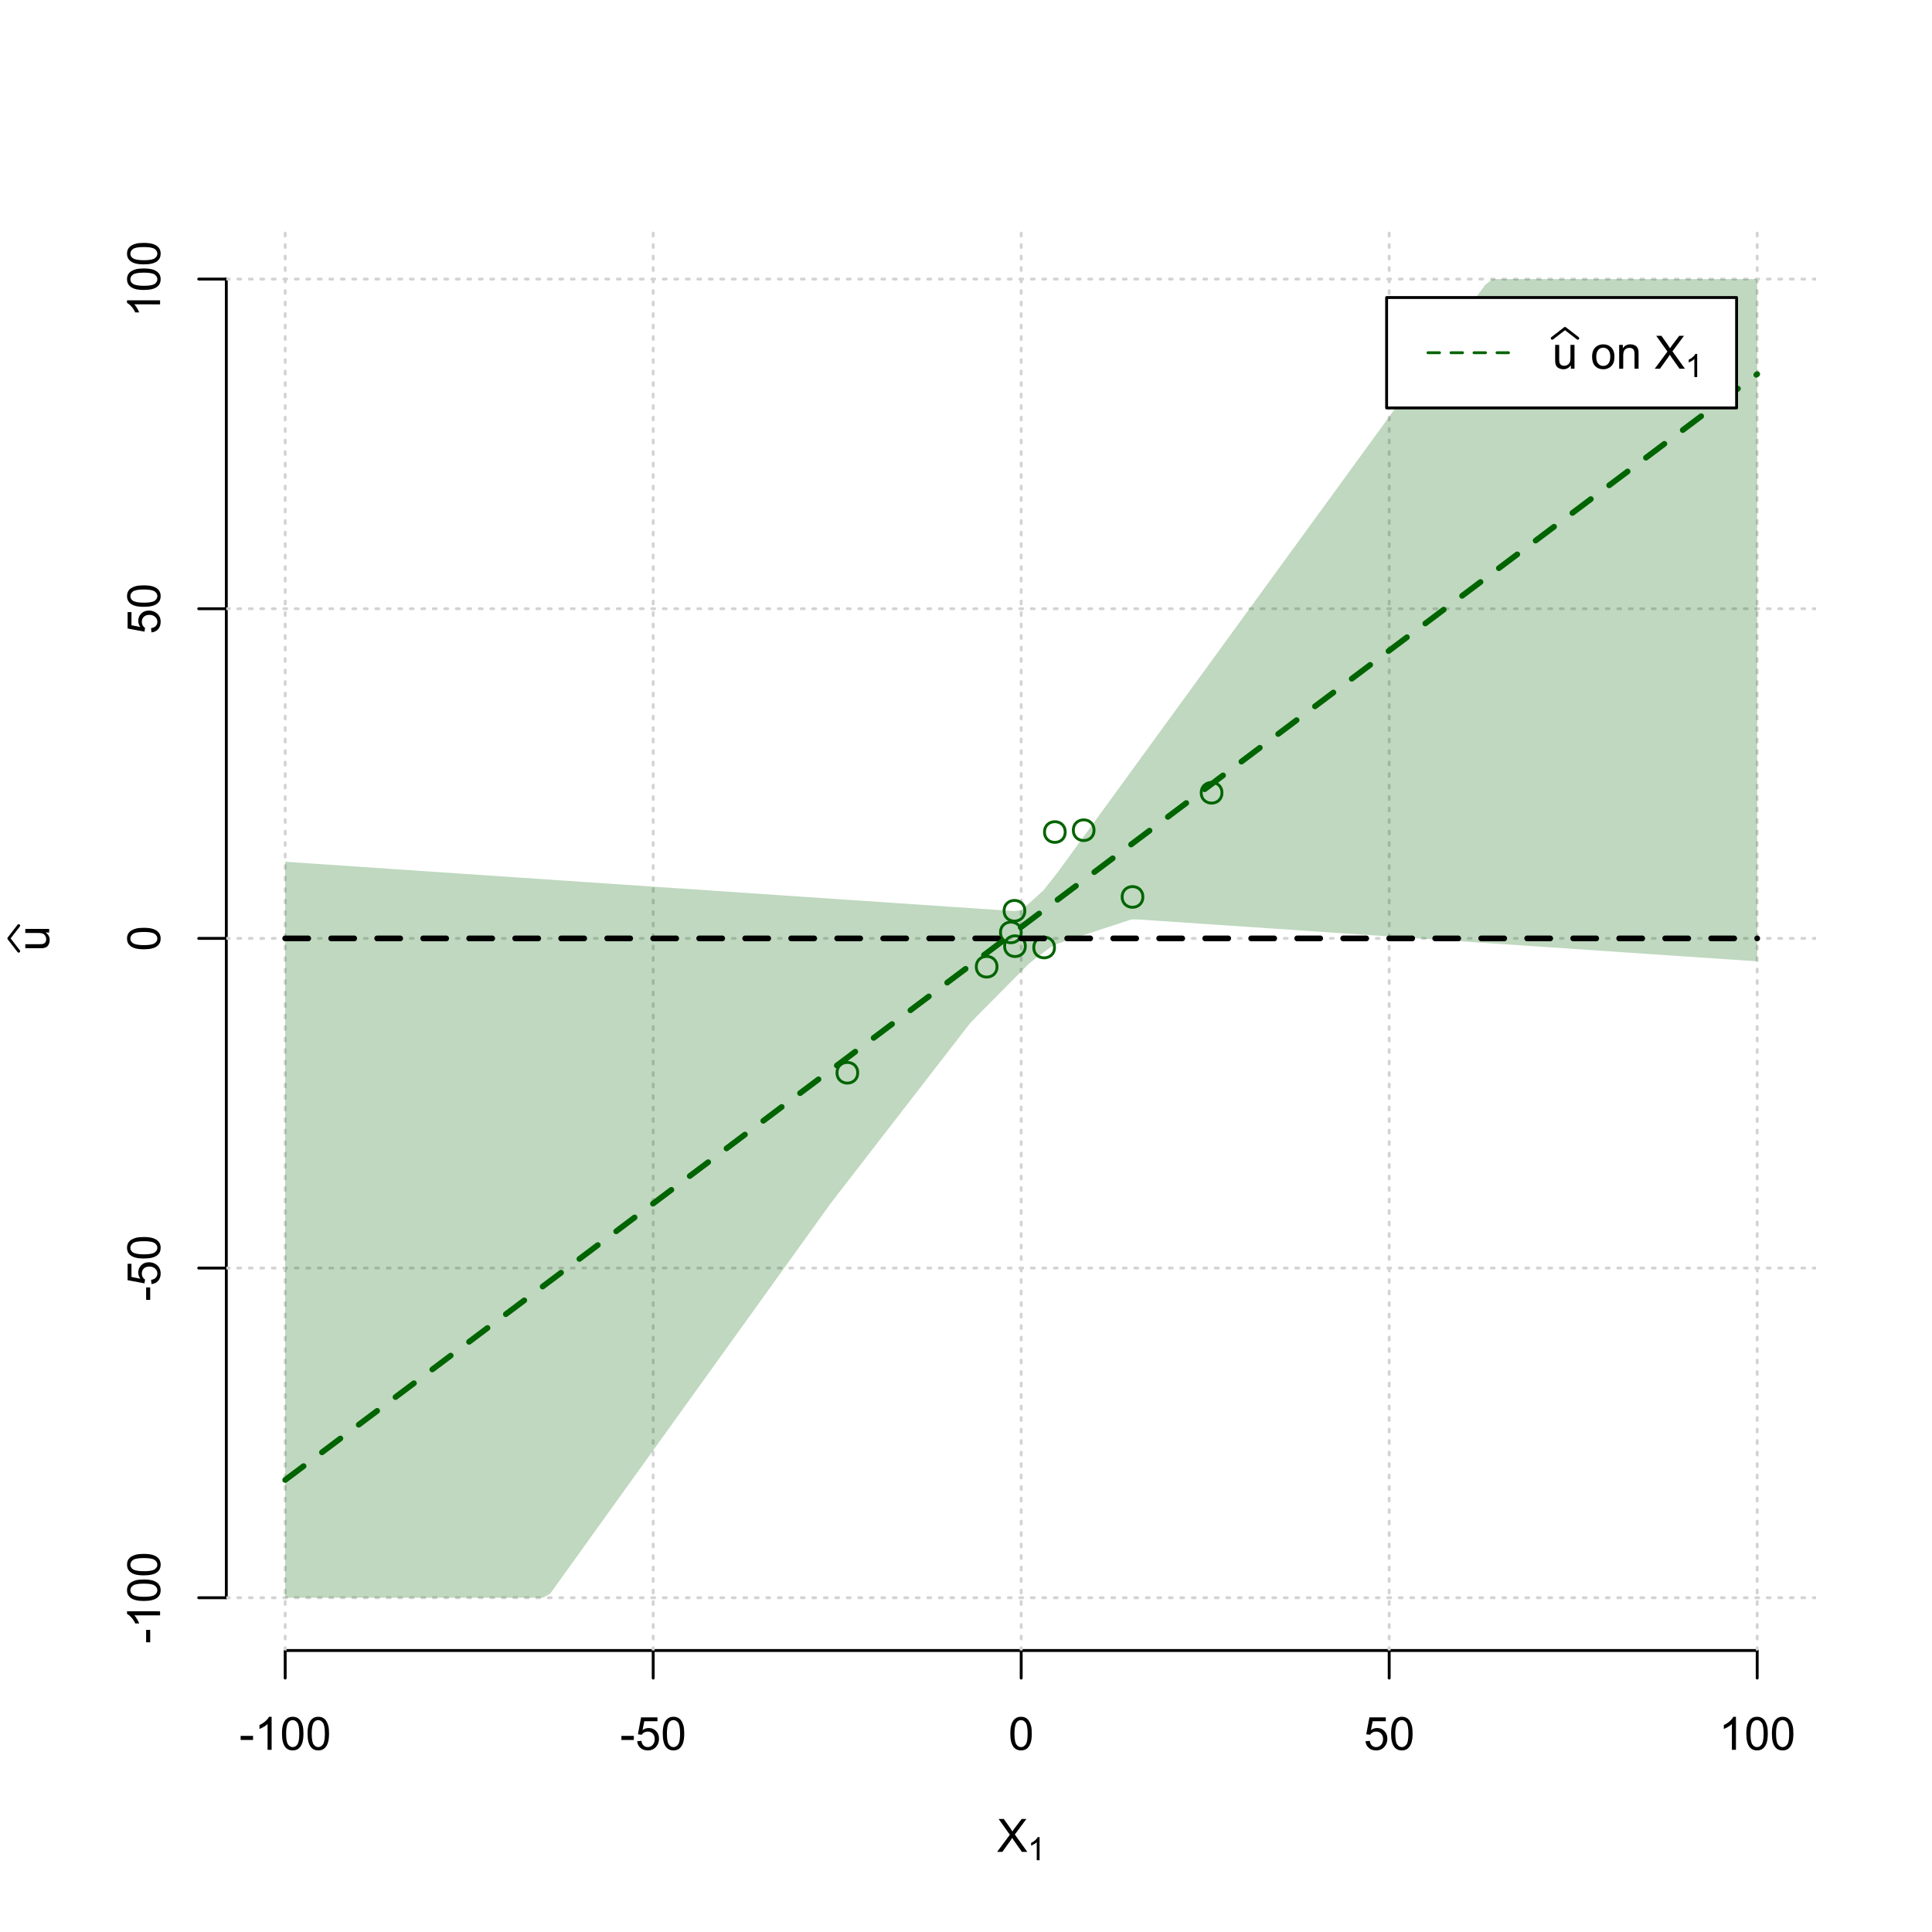 <?xml version="1.0" encoding="UTF-8"?>
<svg xmlns="http://www.w3.org/2000/svg" xmlns:xlink="http://www.w3.org/1999/xlink" width="504pt" height="504pt" viewBox="0 0 504 504" version="1.1">
<defs>
<g>
<symbol overflow="visible" id="glyph0-0">
<path style="stroke:none;" d="M 1.5 0 L 1.5 -7.5 L 7.5 -7.5 L 7.5 0 Z M 1.688 -0.188 L 7.312 -0.188 L 7.312 -7.312 L 1.688 -7.312 Z M 1.688 -0.188 "/>
</symbol>
<symbol overflow="visible" id="glyph0-1">
<path style="stroke:none;" d="M 0.055 0 L 3.375 -4.477 L 0.445 -8.59 L 1.797 -8.59 L 3.359 -6.387 C 3.68 -5.93 3.91 -5.578 4.047 -5.332 C 4.238 -5.645 4.465 -5.969 4.727 -6.312 L 6.457 -8.59 L 7.695 -8.59 L 4.676 -4.539 L 7.93 0 L 6.523 0 L 4.359 -3.062 C 4.238 -3.238 4.113 -3.43 3.984 -3.641 C 3.789 -3.324 3.652 -3.109 3.574 -2.992 L 1.418 0 Z M 0.055 0 "/>
</symbol>
<symbol overflow="visible" id="glyph0-2">
<path style="stroke:none;" d="M 0.383 -2.578 L 0.383 -3.641 L 3.621 -3.641 L 3.621 -2.578 Z M 0.383 -2.578 "/>
</symbol>
<symbol overflow="visible" id="glyph0-3">
<path style="stroke:none;" d="M 4.469 0 L 3.414 0 L 3.414 -6.719 C 3.16 -6.477 2.828 -6.234 2.414 -5.996 C 2 -5.75 1.629 -5.57 1.305 -5.449 L 1.305 -6.469 C 1.895 -6.742 2.41 -7.078 2.852 -7.477 C 3.293 -7.871 3.605 -8.254 3.789 -8.625 L 4.469 -8.625 Z M 4.469 0 "/>
</symbol>
<symbol overflow="visible" id="glyph0-4">
<path style="stroke:none;" d="M 0.5 -4.234 C 0.496 -5.246 0.602 -6.062 0.812 -6.688 C 1.02 -7.305 1.328 -7.785 1.742 -8.121 C 2.148 -8.457 2.668 -8.625 3.297 -8.625 C 3.758 -8.625 4.164 -8.531 4.512 -8.348 C 4.855 -8.16 5.141 -7.891 5.371 -7.543 C 5.594 -7.191 5.773 -6.766 5.906 -6.266 C 6.035 -5.762 6.098 -5.086 6.102 -4.234 C 6.098 -3.227 5.996 -2.414 5.789 -1.797 C 5.578 -1.176 5.266 -0.695 4.859 -0.359 C 4.445 -0.02 3.926 0.145 3.297 0.148 C 2.465 0.145 1.816 -0.148 1.348 -0.742 C 0.781 -1.457 0.496 -2.621 0.5 -4.234 Z M 1.582 -4.234 C 1.582 -2.824 1.746 -1.887 2.074 -1.418 C 2.402 -0.949 2.809 -0.715 3.297 -0.719 C 3.777 -0.715 4.184 -0.949 4.52 -1.422 C 4.848 -1.887 5.016 -2.824 5.016 -4.234 C 5.016 -5.648 4.848 -6.59 4.52 -7.055 C 4.184 -7.516 3.773 -7.746 3.289 -7.75 C 2.801 -7.746 2.414 -7.543 2.125 -7.137 C 1.762 -6.613 1.582 -5.645 1.582 -4.234 Z M 1.582 -4.234 "/>
</symbol>
<symbol overflow="visible" id="glyph0-5">
<path style="stroke:none;" d="M 0.5 -2.25 L 1.605 -2.344 C 1.684 -1.805 1.871 -1.398 2.176 -1.125 C 2.473 -0.852 2.836 -0.715 3.258 -0.719 C 3.766 -0.715 4.195 -0.906 4.547 -1.293 C 4.898 -1.672 5.074 -2.18 5.074 -2.82 C 5.074 -3.414 4.902 -3.891 4.566 -4.242 C 4.227 -4.59 3.785 -4.762 3.242 -4.766 C 2.898 -4.762 2.594 -4.684 2.32 -4.531 C 2.047 -4.375 1.832 -4.176 1.676 -3.93 L 0.688 -4.062 L 1.516 -8.473 L 5.789 -8.473 L 5.789 -7.465 L 2.359 -7.465 L 1.898 -5.156 C 2.414 -5.516 2.953 -5.695 3.523 -5.695 C 4.27 -5.695 4.902 -5.434 5.422 -4.914 C 5.934 -4.395 6.191 -3.727 6.195 -2.914 C 6.191 -2.133 5.965 -1.461 5.516 -0.898 C 4.961 -0.199 4.211 0.145 3.258 0.148 C 2.477 0.145 1.836 -0.07 1.344 -0.508 C 0.844 -0.941 0.562 -1.523 0.5 -2.25 Z M 0.5 -2.25 "/>
</symbol>
<symbol overflow="visible" id="glyph0-6">
<path style="stroke:none;" d="M 4.867 0 L 4.867 -0.914 C 4.379 -0.211 3.723 0.141 2.895 0.141 C 2.527 0.141 2.184 0.07 1.867 -0.07 C 1.547 -0.211 1.309 -0.387 1.156 -0.602 C 1 -0.812 0.895 -1.074 0.832 -1.383 C 0.785 -1.59 0.762 -1.918 0.766 -2.367 L 0.766 -6.223 L 1.82 -6.223 L 1.82 -2.773 C 1.816 -2.219 1.84 -1.848 1.887 -1.656 C 1.949 -1.379 2.09 -1.16 2.309 -1.004 C 2.523 -0.84 2.789 -0.762 3.105 -0.766 C 3.418 -0.762 3.715 -0.844 3.996 -1.008 C 4.273 -1.172 4.469 -1.391 4.586 -1.672 C 4.699 -1.949 4.758 -2.355 4.758 -2.891 L 4.758 -6.223 L 5.812 -6.223 L 5.812 0 Z M 4.867 0 "/>
</symbol>
<symbol overflow="visible" id="glyph0-7">
<path style="stroke:none;" d=""/>
</symbol>
<symbol overflow="visible" id="glyph0-8">
<path style="stroke:none;" d="M 0.398 -3.109 C 0.398 -4.262 0.719 -5.117 1.359 -5.672 C 1.895 -6.133 2.547 -6.363 3.316 -6.363 C 4.172 -6.363 4.871 -6.082 5.414 -5.52 C 5.953 -4.957 6.223 -4.184 6.227 -3.199 C 6.223 -2.398 6.102 -1.766 5.867 -1.309 C 5.625 -0.848 5.277 -0.492 4.82 -0.238 C 4.359 0.016 3.859 0.141 3.316 0.141 C 2.441 0.141 1.734 -0.137 1.203 -0.695 C 0.664 -1.254 0.398 -2.059 0.398 -3.109 Z M 1.484 -3.109 C 1.48 -2.309 1.656 -1.711 2.004 -1.32 C 2.348 -0.922 2.785 -0.727 3.316 -0.727 C 3.84 -0.727 4.273 -0.926 4.621 -1.324 C 4.969 -1.723 5.145 -2.328 5.145 -3.148 C 5.145 -3.914 4.969 -4.496 4.617 -4.895 C 4.266 -5.289 3.832 -5.488 3.316 -5.492 C 2.785 -5.488 2.348 -5.293 2.004 -4.898 C 1.656 -4.5 1.48 -3.902 1.484 -3.109 Z M 1.484 -3.109 "/>
</symbol>
<symbol overflow="visible" id="glyph0-9">
<path style="stroke:none;" d="M 0.789 0 L 0.789 -6.223 L 1.742 -6.223 L 1.742 -5.336 C 2.195 -6.02 2.855 -6.363 3.719 -6.363 C 4.09 -6.363 4.434 -6.293 4.754 -6.16 C 5.066 -6.023 5.305 -5.848 5.461 -5.633 C 5.617 -5.41 5.727 -5.152 5.789 -4.852 C 5.828 -4.656 5.848 -4.312 5.848 -3.828 L 5.848 0 L 4.793 0 L 4.793 -3.785 C 4.793 -4.215 4.75 -4.535 4.668 -4.75 C 4.586 -4.961 4.441 -5.129 4.234 -5.258 C 4.023 -5.383 3.777 -5.449 3.5 -5.449 C 3.047 -5.449 2.66 -5.305 2.332 -5.02 C 2.004 -4.734 1.84 -4.195 1.844 -3.398 L 1.844 0 Z M 0.789 0 "/>
</symbol>
<symbol overflow="visible" id="glyph1-0">
<path style="stroke:none;" d="M 1.051 0 L 1.051 -5.25 L 5.25 -5.25 L 5.25 0 Z M 1.18 -0.133 L 5.117 -0.133 L 5.117 -5.117 L 1.18 -5.117 Z M 1.18 -0.133 "/>
</symbol>
<symbol overflow="visible" id="glyph1-1">
<path style="stroke:none;" d="M 3.129 0 L 2.391 0 L 2.391 -4.703 C 2.211 -4.531 1.977 -4.363 1.691 -4.195 C 1.398 -4.023 1.141 -3.895 0.914 -3.812 L 0.914 -4.527 C 1.328 -4.719 1.688 -4.953 1.996 -5.234 C 2.305 -5.508 2.523 -5.777 2.652 -6.039 L 3.129 -6.039 Z M 3.129 0 "/>
</symbol>
<symbol overflow="visible" id="glyph2-0">
<path style="stroke:none;" d="M 0 -1.5 L -7.5 -1.5 L -7.5 -7.5 L 0 -7.5 Z M -0.188 -1.688 L -0.188 -7.312 L -7.312 -7.312 L -7.312 -1.688 Z M -0.188 -1.688 "/>
</symbol>
<symbol overflow="visible" id="glyph2-1">
<path style="stroke:none;" d="M 0 -4.867 L -0.914 -4.867 C -0.211 -4.379 0.141 -3.723 0.141 -2.895 C 0.141 -2.527 0.07 -2.184 -0.07 -1.867 C -0.211 -1.547 -0.387 -1.309 -0.598 -1.156 C -0.809 -1 -1.07 -0.895 -1.383 -0.832 C -1.59 -0.789 -1.918 -0.766 -2.367 -0.77 L -6.223 -0.77 L -6.223 -1.824 L -2.773 -1.824 C -2.219 -1.82 -1.848 -1.844 -1.656 -1.887 C -1.379 -1.949 -1.16 -2.09 -1.004 -2.309 C -0.84 -2.523 -0.762 -2.789 -0.766 -3.105 C -0.762 -3.418 -0.844 -3.715 -1.008 -3.996 C -1.172 -4.273 -1.391 -4.469 -1.672 -4.586 C -1.945 -4.699 -2.352 -4.758 -2.887 -4.758 L -6.223 -4.758 L -6.223 -5.812 L 0 -5.812 Z M 0 -4.867 "/>
</symbol>
<symbol overflow="visible" id="glyph2-2">
<path style="stroke:none;" d="M -2.578 -0.383 L -3.641 -0.383 L -3.641 -3.621 L -2.578 -3.621 Z M -2.578 -0.383 "/>
</symbol>
<symbol overflow="visible" id="glyph2-3">
<path style="stroke:none;" d="M 0 -4.469 L 0 -3.414 L -6.719 -3.418 C -6.477 -3.16 -6.234 -2.828 -5.996 -2.418 C -5.75 -2.004 -5.57 -1.633 -5.449 -1.309 L -6.469 -1.309 C -6.742 -1.895 -7.078 -2.41 -7.477 -2.852 C -7.871 -3.293 -8.254 -3.605 -8.625 -3.793 L -8.625 -4.473 Z M 0 -4.469 "/>
</symbol>
<symbol overflow="visible" id="glyph2-4">
<path style="stroke:none;" d="M -4.234 -0.5 C -5.246 -0.496 -6.062 -0.602 -6.688 -0.812 C -7.305 -1.02 -7.785 -1.328 -8.121 -1.742 C -8.457 -2.152 -8.625 -2.672 -8.625 -3.301 C -8.625 -3.758 -8.531 -4.164 -8.348 -4.512 C -8.16 -4.859 -7.891 -5.145 -7.543 -5.371 C -7.191 -5.594 -6.766 -5.773 -6.266 -5.906 C -5.762 -6.035 -5.086 -6.098 -4.234 -6.102 C -3.223 -6.098 -2.41 -5.996 -1.793 -5.789 C -1.176 -5.578 -0.695 -5.266 -0.359 -4.859 C -0.02 -4.445 0.145 -3.926 0.148 -3.297 C 0.145 -2.465 -0.148 -1.816 -0.742 -1.348 C -1.457 -0.781 -2.621 -0.496 -4.234 -0.5 Z M -4.234 -1.582 C -2.824 -1.582 -1.887 -1.746 -1.418 -2.074 C -0.949 -2.402 -0.715 -2.809 -0.719 -3.297 C -0.715 -3.777 -0.949 -4.184 -1.422 -4.52 C -1.887 -4.848 -2.824 -5.016 -4.234 -5.016 C -5.648 -5.016 -6.59 -4.848 -7.055 -4.52 C -7.516 -4.188 -7.746 -3.777 -7.75 -3.289 C -7.746 -2.801 -7.543 -2.414 -7.137 -2.129 C -6.613 -1.762 -5.645 -1.582 -4.234 -1.582 Z M -4.234 -1.582 "/>
</symbol>
<symbol overflow="visible" id="glyph2-5">
<path style="stroke:none;" d="M -2.25 -0.5 L -2.344 -1.605 C -1.805 -1.684 -1.398 -1.871 -1.125 -2.176 C -0.852 -2.473 -0.715 -2.836 -0.719 -3.258 C -0.715 -3.766 -0.906 -4.195 -1.293 -4.547 C -1.672 -4.898 -2.18 -5.074 -2.816 -5.074 C -3.414 -5.074 -3.891 -4.902 -4.242 -4.566 C -4.59 -4.227 -4.762 -3.785 -4.766 -3.242 C -4.762 -2.898 -4.684 -2.594 -4.531 -2.32 C -4.375 -2.047 -4.176 -1.832 -3.93 -1.676 L -4.062 -0.688 L -8.473 -1.52 L -8.473 -5.789 L -7.465 -5.789 L -7.465 -2.363 L -5.156 -1.898 C -5.516 -2.414 -5.695 -2.953 -5.695 -3.523 C -5.695 -4.27 -5.434 -4.902 -4.914 -5.422 C -4.395 -5.934 -3.727 -6.191 -2.91 -6.195 C -2.133 -6.191 -1.461 -5.965 -0.895 -5.516 C -0.199 -4.961 0.145 -4.211 0.148 -3.258 C 0.145 -2.477 -0.07 -1.836 -0.508 -1.344 C -0.941 -0.848 -1.523 -0.566 -2.25 -0.5 Z M -2.25 -0.5 "/>
</symbol>
</g>
<clipPath id="clip1">
  <path d="M 74 59.039 L 75 59.039 L 75 430.559 L 74 430.559 Z M 74 59.039 "/>
</clipPath>
<clipPath id="clip2">
  <path d="M 170 59.039 L 171 59.039 L 171 430.559 L 170 430.559 Z M 170 59.039 "/>
</clipPath>
<clipPath id="clip3">
  <path d="M 266 59.039 L 267 59.039 L 267 430.559 L 266 430.559 Z M 266 59.039 "/>
</clipPath>
<clipPath id="clip4">
  <path d="M 362 59.039 L 363 59.039 L 363 430.559 L 362 430.559 Z M 362 59.039 "/>
</clipPath>
<clipPath id="clip5">
  <path d="M 458 59.039 L 459 59.039 L 459 430.559 L 458 430.559 Z M 458 59.039 "/>
</clipPath>
<clipPath id="clip6">
  <path d="M 59.039 416 L 473.758 416 L 473.758 418 L 59.039 418 Z M 59.039 416 "/>
</clipPath>
<clipPath id="clip7">
  <path d="M 59.039 330 L 473.758 330 L 473.758 332 L 59.039 332 Z M 59.039 330 "/>
</clipPath>
<clipPath id="clip8">
  <path d="M 59.039 244 L 473.758 244 L 473.758 246 L 59.039 246 Z M 59.039 244 "/>
</clipPath>
<clipPath id="clip9">
  <path d="M 59.039 158 L 473.758 158 L 473.758 160 L 59.039 160 Z M 59.039 158 "/>
</clipPath>
<clipPath id="clip10">
  <path d="M 59.039 72 L 473.758 72 L 473.758 74 L 59.039 74 Z M 59.039 72 "/>
</clipPath>
</defs>
<g id="surface5826">
<rect x="0" y="0" width="504" height="504" style="fill:rgb(100%,100%,100%);fill-opacity:1;stroke:none;"/>
<g style="fill:rgb(0%,0%,0%);fill-opacity:1;">
  <use xlink:href="#glyph0-1" x="260.062" y="483.102"/>
</g>
<g style="fill:rgb(0%,0%,0%);fill-opacity:1;">
  <use xlink:href="#glyph1-1" x="268.066" y="485.281"/>
</g>
<g style="fill:rgb(0%,0%,0%);fill-opacity:1;">
  <use xlink:href="#glyph2-1" x="12.82" y="248.137"/>
</g>
<path style="fill:none;stroke-width:0.75;stroke-linecap:round;stroke-linejoin:round;stroke:rgb(0%,0%,0%);stroke-opacity:1;stroke-miterlimit:10;" d="M 4.879 248.137 L 2.301 244.801 L 4.879 241.465 "/>
<path style="fill:none;stroke-width:0.75;stroke-linecap:round;stroke-linejoin:round;stroke:rgb(0%,0%,0%);stroke-opacity:1;stroke-miterlimit:10;" d="M 74.398 430.559 L 458.398 430.559 "/>
<path style="fill:none;stroke-width:0.75;stroke-linecap:round;stroke-linejoin:round;stroke:rgb(0%,0%,0%);stroke-opacity:1;stroke-miterlimit:10;" d="M 74.398 430.559 L 74.398 437.762 "/>
<path style="fill:none;stroke-width:0.75;stroke-linecap:round;stroke-linejoin:round;stroke:rgb(0%,0%,0%);stroke-opacity:1;stroke-miterlimit:10;" d="M 170.398 430.559 L 170.398 437.762 "/>
<path style="fill:none;stroke-width:0.75;stroke-linecap:round;stroke-linejoin:round;stroke:rgb(0%,0%,0%);stroke-opacity:1;stroke-miterlimit:10;" d="M 266.398 430.559 L 266.398 437.762 "/>
<path style="fill:none;stroke-width:0.75;stroke-linecap:round;stroke-linejoin:round;stroke:rgb(0%,0%,0%);stroke-opacity:1;stroke-miterlimit:10;" d="M 362.398 430.559 L 362.398 437.762 "/>
<path style="fill:none;stroke-width:0.75;stroke-linecap:round;stroke-linejoin:round;stroke:rgb(0%,0%,0%);stroke-opacity:1;stroke-miterlimit:10;" d="M 458.398 430.559 L 458.398 437.762 "/>
<g style="fill:rgb(0%,0%,0%);fill-opacity:1;">
  <use xlink:href="#glyph0-2" x="62.391" y="456.48"/>
  <use xlink:href="#glyph0-3" x="66.387" y="456.48"/>
  <use xlink:href="#glyph0-4" x="73.061" y="456.48"/>
  <use xlink:href="#glyph0-4" x="79.734" y="456.48"/>
</g>
<g style="fill:rgb(0%,0%,0%);fill-opacity:1;">
  <use xlink:href="#glyph0-2" x="161.727" y="456.48"/>
  <use xlink:href="#glyph0-5" x="165.723" y="456.48"/>
  <use xlink:href="#glyph0-4" x="172.396" y="456.48"/>
</g>
<g style="fill:rgb(0%,0%,0%);fill-opacity:1;">
  <use xlink:href="#glyph0-4" x="263.062" y="456.48"/>
</g>
<g style="fill:rgb(0%,0%,0%);fill-opacity:1;">
  <use xlink:href="#glyph0-5" x="355.727" y="456.48"/>
  <use xlink:href="#glyph0-4" x="362.4" y="456.48"/>
</g>
<g style="fill:rgb(0%,0%,0%);fill-opacity:1;">
  <use xlink:href="#glyph0-3" x="448.387" y="456.48"/>
  <use xlink:href="#glyph0-4" x="455.061" y="456.48"/>
  <use xlink:href="#glyph0-4" x="461.734" y="456.48"/>
</g>
<path style="fill:none;stroke-width:0.75;stroke-linecap:round;stroke-linejoin:round;stroke:rgb(0%,0%,0%);stroke-opacity:1;stroke-miterlimit:10;" d="M 59.039 416.801 L 59.039 72.801 "/>
<path style="fill:none;stroke-width:0.75;stroke-linecap:round;stroke-linejoin:round;stroke:rgb(0%,0%,0%);stroke-opacity:1;stroke-miterlimit:10;" d="M 59.039 416.801 L 51.84 416.801 "/>
<path style="fill:none;stroke-width:0.75;stroke-linecap:round;stroke-linejoin:round;stroke:rgb(0%,0%,0%);stroke-opacity:1;stroke-miterlimit:10;" d="M 59.039 330.801 L 51.84 330.801 "/>
<path style="fill:none;stroke-width:0.75;stroke-linecap:round;stroke-linejoin:round;stroke:rgb(0%,0%,0%);stroke-opacity:1;stroke-miterlimit:10;" d="M 59.039 244.801 L 51.84 244.801 "/>
<path style="fill:none;stroke-width:0.75;stroke-linecap:round;stroke-linejoin:round;stroke:rgb(0%,0%,0%);stroke-opacity:1;stroke-miterlimit:10;" d="M 59.039 158.801 L 51.84 158.801 "/>
<path style="fill:none;stroke-width:0.75;stroke-linecap:round;stroke-linejoin:round;stroke:rgb(0%,0%,0%);stroke-opacity:1;stroke-miterlimit:10;" d="M 59.039 72.801 L 51.84 72.801 "/>
<g style="fill:rgb(0%,0%,0%);fill-opacity:1;">
  <use xlink:href="#glyph2-2" x="41.762" y="428.809"/>
  <use xlink:href="#glyph2-3" x="41.762" y="424.812"/>
  <use xlink:href="#glyph2-4" x="41.762" y="418.139"/>
  <use xlink:href="#glyph2-4" x="41.762" y="411.465"/>
</g>
<g style="fill:rgb(0%,0%,0%);fill-opacity:1;">
  <use xlink:href="#glyph2-2" x="41.762" y="339.473"/>
  <use xlink:href="#glyph2-5" x="41.762" y="335.477"/>
  <use xlink:href="#glyph2-4" x="41.762" y="328.803"/>
</g>
<g style="fill:rgb(0%,0%,0%);fill-opacity:1;">
  <use xlink:href="#glyph2-4" x="41.762" y="248.137"/>
</g>
<g style="fill:rgb(0%,0%,0%);fill-opacity:1;">
  <use xlink:href="#glyph2-5" x="41.762" y="165.473"/>
  <use xlink:href="#glyph2-4" x="41.762" y="158.799"/>
</g>
<g style="fill:rgb(0%,0%,0%);fill-opacity:1;">
  <use xlink:href="#glyph2-3" x="41.762" y="82.812"/>
  <use xlink:href="#glyph2-4" x="41.762" y="76.139"/>
  <use xlink:href="#glyph2-4" x="41.762" y="69.465"/>
</g>
<g clip-path="url(#clip1)" clip-rule="nonzero">
<path style="fill:none;stroke-width:0.75;stroke-linecap:round;stroke-linejoin:round;stroke:rgb(82.745%,82.745%,82.745%);stroke-opacity:1;stroke-dasharray:0.75,2.25;stroke-miterlimit:10;" d="M 74.398 430.559 L 74.398 59.039 "/>
</g>
<g clip-path="url(#clip2)" clip-rule="nonzero">
<path style="fill:none;stroke-width:0.75;stroke-linecap:round;stroke-linejoin:round;stroke:rgb(82.745%,82.745%,82.745%);stroke-opacity:1;stroke-dasharray:0.75,2.25;stroke-miterlimit:10;" d="M 170.398 430.559 L 170.398 59.039 "/>
</g>
<g clip-path="url(#clip3)" clip-rule="nonzero">
<path style="fill:none;stroke-width:0.75;stroke-linecap:round;stroke-linejoin:round;stroke:rgb(82.745%,82.745%,82.745%);stroke-opacity:1;stroke-dasharray:0.75,2.25;stroke-miterlimit:10;" d="M 266.398 430.559 L 266.398 59.039 "/>
</g>
<g clip-path="url(#clip4)" clip-rule="nonzero">
<path style="fill:none;stroke-width:0.75;stroke-linecap:round;stroke-linejoin:round;stroke:rgb(82.745%,82.745%,82.745%);stroke-opacity:1;stroke-dasharray:0.75,2.25;stroke-miterlimit:10;" d="M 362.398 430.559 L 362.398 59.039 "/>
</g>
<g clip-path="url(#clip5)" clip-rule="nonzero">
<path style="fill:none;stroke-width:0.75;stroke-linecap:round;stroke-linejoin:round;stroke:rgb(82.745%,82.745%,82.745%);stroke-opacity:1;stroke-dasharray:0.75,2.25;stroke-miterlimit:10;" d="M 458.398 430.559 L 458.398 59.039 "/>
</g>
<g clip-path="url(#clip6)" clip-rule="nonzero">
<path style="fill:none;stroke-width:0.75;stroke-linecap:round;stroke-linejoin:round;stroke:rgb(82.745%,82.745%,82.745%);stroke-opacity:1;stroke-dasharray:0.75,2.25;stroke-miterlimit:10;" d="M 59.039 416.801 L 473.762 416.801 "/>
</g>
<g clip-path="url(#clip7)" clip-rule="nonzero">
<path style="fill:none;stroke-width:0.75;stroke-linecap:round;stroke-linejoin:round;stroke:rgb(82.745%,82.745%,82.745%);stroke-opacity:1;stroke-dasharray:0.75,2.25;stroke-miterlimit:10;" d="M 59.039 330.801 L 473.762 330.801 "/>
</g>
<g clip-path="url(#clip8)" clip-rule="nonzero">
<path style="fill:none;stroke-width:0.75;stroke-linecap:round;stroke-linejoin:round;stroke:rgb(82.745%,82.745%,82.745%);stroke-opacity:1;stroke-dasharray:0.75,2.25;stroke-miterlimit:10;" d="M 59.039 244.801 L 473.762 244.801 "/>
</g>
<g clip-path="url(#clip9)" clip-rule="nonzero">
<path style="fill:none;stroke-width:0.75;stroke-linecap:round;stroke-linejoin:round;stroke:rgb(82.745%,82.745%,82.745%);stroke-opacity:1;stroke-dasharray:0.75,2.25;stroke-miterlimit:10;" d="M 59.039 158.801 L 473.762 158.801 "/>
</g>
<g clip-path="url(#clip10)" clip-rule="nonzero">
<path style="fill:none;stroke-width:0.75;stroke-linecap:round;stroke-linejoin:round;stroke:rgb(82.745%,82.745%,82.745%);stroke-opacity:1;stroke-dasharray:0.75,2.25;stroke-miterlimit:10;" d="M 59.039 72.801 L 473.762 72.801 "/>
</g>
<path style=" stroke:none;fill-rule:nonzero;fill:rgb(0%,39.216%,0%);fill-opacity:0.251;" d="M 74.398 211.812 L 74.398 224.801 L 76.32 224.93 L 78.238 225.059 L 80.16 225.191 L 82.078 225.32 L 85.922 225.578 L 87.84 225.711 L 89.762 225.84 L 91.68 225.969 L 93.602 226.098 L 95.52 226.23 L 97.441 226.359 L 99.359 226.488 L 101.281 226.617 L 103.199 226.75 L 105.121 226.879 L 107.039 227.008 L 108.961 227.137 L 110.879 227.27 L 112.801 227.398 L 114.719 227.527 L 116.641 227.656 L 118.559 227.789 L 120.48 227.918 L 122.398 228.047 L 124.32 228.176 L 126.238 228.309 L 128.16 228.438 L 130.078 228.566 L 132 228.695 L 133.922 228.828 L 135.84 228.957 L 137.762 229.086 L 139.68 229.215 L 141.602 229.348 L 143.52 229.477 L 145.441 229.605 L 147.359 229.734 L 149.281 229.867 L 151.199 229.996 L 153.121 230.125 L 155.039 230.254 L 156.961 230.387 L 158.879 230.516 L 160.801 230.645 L 162.719 230.773 L 164.641 230.906 L 166.559 231.035 L 168.48 231.164 L 170.398 231.293 L 172.32 231.426 L 174.238 231.555 L 176.16 231.684 L 178.078 231.816 L 181.922 232.074 L 183.84 232.203 L 185.762 232.336 L 187.68 232.465 L 189.602 232.594 L 191.52 232.723 L 193.441 232.855 L 195.359 232.984 L 197.281 233.113 L 199.199 233.242 L 201.121 233.375 L 203.039 233.504 L 204.961 233.633 L 206.879 233.762 L 208.801 233.895 L 210.719 234.023 L 212.641 234.152 L 214.559 234.281 L 216.48 234.414 L 218.398 234.543 L 220.32 234.672 L 222.238 234.801 L 224.16 234.934 L 226.078 235.062 L 229.922 235.32 L 231.84 235.453 L 233.762 235.582 L 235.68 235.711 L 237.602 235.84 L 239.52 235.973 L 241.441 236.102 L 243.359 236.23 L 245.281 236.359 L 247.199 236.492 L 249.121 236.621 L 251.039 236.75 L 252.961 236.879 L 254.879 237.012 L 256.801 237.141 L 258.719 237.27 L 260.641 237.398 L 262.559 237.531 L 264.48 237.66 L 266.398 237.449 L 268.32 235.789 L 270.238 234.059 L 272.16 232.32 L 274.078 229.902 L 276 227.449 L 277.922 224.809 L 279.84 222.172 L 281.762 219.531 L 283.68 216.895 L 285.602 214.254 L 287.52 211.617 L 289.441 208.977 L 291.359 206.34 L 293.281 203.699 L 295.199 201.062 L 297.121 198.422 L 299.039 195.785 L 300.961 193.145 L 302.879 190.508 L 304.801 187.871 L 306.719 185.23 L 308.641 182.594 L 310.559 179.953 L 312.48 177.316 L 314.398 174.676 L 316.32 172.039 L 318.238 169.398 L 320.16 166.762 L 322.078 164.121 L 324 161.484 L 325.922 158.844 L 327.84 156.207 L 329.762 153.566 L 331.68 150.93 L 333.602 148.289 L 335.52 145.652 L 337.441 143.012 L 339.359 140.375 L 341.281 137.734 L 343.199 135.098 L 345.121 132.457 L 347.039 129.82 L 348.961 127.184 L 350.879 124.543 L 352.801 121.906 L 354.719 119.266 L 356.641 116.629 L 358.559 113.988 L 360.48 111.352 L 362.398 108.711 L 364.32 106.074 L 366.238 103.434 L 368.16 100.797 L 370.078 98.156 L 372 95.52 L 373.922 92.879 L 375.84 90.242 L 377.762 87.602 L 379.68 84.965 L 381.602 82.324 L 383.52 79.688 L 385.441 77.047 L 387.359 74.41 L 389.281 72.801 L 458.398 72.801 L 458.398 263.77 L 458.398 250.777 L 456.48 250.648 L 454.559 250.52 L 452.641 250.391 L 450.719 250.258 L 448.801 250.129 L 446.879 250 L 444.961 249.871 L 443.039 249.738 L 441.121 249.609 L 439.199 249.48 L 437.281 249.352 L 435.359 249.219 L 433.441 249.09 L 431.52 248.961 L 429.602 248.832 L 427.68 248.699 L 425.762 248.57 L 423.84 248.441 L 421.922 248.312 L 420 248.18 L 418.078 248.051 L 416.16 247.922 L 414.238 247.793 L 412.32 247.66 L 410.398 247.531 L 408.48 247.402 L 406.559 247.273 L 404.641 247.141 L 402.719 247.012 L 400.801 246.883 L 398.879 246.754 L 396.961 246.621 L 395.039 246.492 L 393.121 246.363 L 391.199 246.234 L 389.281 246.102 L 387.359 245.973 L 385.441 245.844 L 383.52 245.715 L 381.602 245.582 L 379.68 245.453 L 377.762 245.324 L 375.84 245.195 L 373.922 245.062 L 370.078 244.805 L 368.16 244.676 L 366.238 244.543 L 364.32 244.414 L 362.398 244.285 L 360.48 244.152 L 358.559 244.023 L 356.641 243.895 L 354.719 243.766 L 352.801 243.633 L 350.879 243.504 L 348.961 243.375 L 347.039 243.246 L 345.121 243.113 L 343.199 242.984 L 341.281 242.855 L 339.359 242.727 L 337.441 242.594 L 335.52 242.465 L 333.602 242.336 L 331.68 242.207 L 329.762 242.074 L 327.84 241.945 L 325.922 241.816 L 324 241.688 L 322.078 241.555 L 320.16 241.426 L 318.238 241.297 L 316.32 241.168 L 314.398 241.035 L 312.48 240.906 L 310.559 240.777 L 308.641 240.648 L 306.719 240.516 L 304.801 240.387 L 302.879 240.258 L 300.961 240.129 L 299.039 239.996 L 297.121 239.867 L 295.199 239.84 L 293.281 240.469 L 291.359 241.098 L 289.441 241.727 L 287.52 242.355 L 285.602 242.984 L 283.68 243.613 L 281.762 244.242 L 279.84 244.871 L 277.922 245.5 L 276 246.129 L 274.078 247.098 L 272.16 248.512 L 270.238 249.93 L 268.32 251.492 L 266.398 253.426 L 264.48 255.363 L 262.559 257.301 L 260.641 259.238 L 258.719 261.172 L 256.801 263.109 L 254.879 265.047 L 252.961 267.051 L 251.039 269.535 L 249.121 272.016 L 247.199 274.496 L 245.281 276.977 L 243.359 279.457 L 241.441 281.938 L 239.52 284.422 L 237.602 286.902 L 235.68 289.383 L 233.762 291.863 L 231.84 294.344 L 229.922 296.824 L 228 299.309 L 226.078 301.789 L 224.16 304.27 L 222.238 306.75 L 220.32 309.23 L 218.398 311.711 L 216.48 314.223 L 214.559 316.895 L 212.641 319.566 L 210.719 322.238 L 208.801 324.91 L 206.879 327.582 L 204.961 330.254 L 203.039 332.926 L 201.121 335.598 L 199.199 338.27 L 197.281 340.938 L 195.359 343.609 L 193.441 346.281 L 191.52 348.953 L 189.602 351.625 L 187.68 354.297 L 185.762 356.969 L 183.84 359.641 L 181.922 362.312 L 178.078 367.656 L 176.16 370.328 L 174.238 373 L 172.32 375.672 L 170.398 378.344 L 168.48 381.016 L 166.559 383.688 L 164.641 386.359 L 162.719 389.027 L 160.801 391.699 L 158.879 394.371 L 156.961 397.043 L 155.039 399.715 L 153.121 402.387 L 151.199 405.059 L 149.281 407.73 L 147.359 410.402 L 145.441 413.074 L 143.52 415.746 L 141.602 416.801 L 74.398 416.801 Z M 74.398 211.812 "/>
<path style="fill:none;stroke-width:0.75;stroke-linecap:round;stroke-linejoin:round;stroke:rgb(0%,39.216%,0%);stroke-opacity:1;stroke-miterlimit:10;" d="M 267.477 246.828 C 267.477 250.43 262.078 250.43 262.078 246.828 C 262.078 243.227 267.477 243.227 267.477 246.828 "/>
<path style="fill:none;stroke-width:0.75;stroke-linecap:round;stroke-linejoin:round;stroke:rgb(0%,39.216%,0%);stroke-opacity:1;stroke-miterlimit:10;" d="M 260.09 252.191 C 260.09 255.793 254.691 255.793 254.691 252.191 C 254.691 248.594 260.09 248.594 260.09 252.191 "/>
<path style="fill:none;stroke-width:0.75;stroke-linecap:round;stroke-linejoin:round;stroke:rgb(0%,39.216%,0%);stroke-opacity:1;stroke-miterlimit:10;" d="M 275.086 247.176 C 275.086 250.777 269.684 250.777 269.684 247.176 C 269.684 243.574 275.086 243.574 275.086 247.176 "/>
<path style="fill:none;stroke-width:0.75;stroke-linecap:round;stroke-linejoin:round;stroke:rgb(0%,39.216%,0%);stroke-opacity:1;stroke-miterlimit:10;" d="M 318.766 206.812 C 318.766 210.41 313.367 210.41 313.367 206.812 C 313.367 203.211 318.766 203.211 318.766 206.812 "/>
<path style="fill:none;stroke-width:0.75;stroke-linecap:round;stroke-linejoin:round;stroke:rgb(0%,39.216%,0%);stroke-opacity:1;stroke-miterlimit:10;" d="M 267.344 237.598 C 267.344 241.195 261.941 241.195 261.941 237.598 C 261.941 233.996 267.344 233.996 267.344 237.598 "/>
<path style="fill:none;stroke-width:0.75;stroke-linecap:round;stroke-linejoin:round;stroke:rgb(0%,39.216%,0%);stroke-opacity:1;stroke-miterlimit:10;" d="M 223.75 279.852 C 223.75 283.449 218.352 283.449 218.352 279.852 C 218.352 276.25 223.75 276.25 223.75 279.852 "/>
<path style="fill:none;stroke-width:0.75;stroke-linecap:round;stroke-linejoin:round;stroke:rgb(0%,39.216%,0%);stroke-opacity:1;stroke-miterlimit:10;" d="M 298.137 233.98 C 298.137 237.582 292.738 237.582 292.738 233.98 C 292.738 230.383 298.137 230.383 298.137 233.98 "/>
<path style="fill:none;stroke-width:0.75;stroke-linecap:round;stroke-linejoin:round;stroke:rgb(0%,39.216%,0%);stroke-opacity:1;stroke-miterlimit:10;" d="M 277.879 217.051 C 277.879 220.652 272.48 220.652 272.48 217.051 C 272.48 213.453 277.879 213.453 277.879 217.051 "/>
<path style="fill:none;stroke-width:0.75;stroke-linecap:round;stroke-linejoin:round;stroke:rgb(0%,39.216%,0%);stroke-opacity:1;stroke-miterlimit:10;" d="M 266.398 243.242 C 266.398 246.84 261 246.84 261 243.242 C 261 239.641 266.398 239.641 266.398 243.242 "/>
<path style="fill:none;stroke-width:0.75;stroke-linecap:round;stroke-linejoin:round;stroke:rgb(0%,39.216%,0%);stroke-opacity:1;stroke-miterlimit:10;" d="M 285.398 216.574 C 285.398 220.176 280 220.176 280 216.574 C 280 212.973 285.398 212.973 285.398 216.574 "/>
<path style="fill:none;stroke-width:1.5;stroke-linecap:round;stroke-linejoin:round;stroke:rgb(0%,0%,0%);stroke-opacity:1;stroke-dasharray:6,6;stroke-miterlimit:10;" d="M 74.398 244.801 L 458.398 244.801 "/>
<path style="fill:none;stroke-width:1.5;stroke-linecap:round;stroke-linejoin:round;stroke:rgb(0%,39.216%,0%);stroke-opacity:1;stroke-dasharray:6,6;stroke-miterlimit:10;" d="M 74.398 386.074 L 76.32 384.633 L 78.238 383.188 L 80.16 381.746 L 82.078 380.305 L 84 378.863 L 85.922 377.418 L 87.84 375.977 L 89.762 374.535 L 91.68 373.094 L 93.602 371.648 L 95.52 370.207 L 97.441 368.766 L 99.359 367.324 L 101.281 365.879 L 103.199 364.438 L 105.121 362.996 L 107.039 361.555 L 108.961 360.109 L 110.879 358.668 L 112.801 357.227 L 114.719 355.785 L 116.641 354.34 L 118.559 352.898 L 120.48 351.457 L 122.398 350.016 L 124.32 348.57 L 126.238 347.129 L 128.16 345.688 L 130.078 344.246 L 132 342.801 L 133.922 341.359 L 135.84 339.918 L 137.762 338.477 L 139.68 337.031 L 141.602 335.59 L 143.52 334.148 L 145.441 332.707 L 147.359 331.262 L 149.281 329.82 L 151.199 328.379 L 153.121 326.938 L 155.039 325.492 L 156.961 324.051 L 158.879 322.609 L 160.801 321.168 L 162.719 319.723 L 164.641 318.281 L 166.559 316.84 L 168.48 315.398 L 170.398 313.953 L 172.32 312.512 L 174.238 311.07 L 176.16 309.629 L 178.078 308.184 L 181.922 305.301 L 183.84 303.859 L 185.762 302.414 L 187.68 300.973 L 189.602 299.531 L 191.52 298.09 L 193.441 296.645 L 195.359 295.203 L 197.281 293.762 L 199.199 292.32 L 201.121 290.875 L 203.039 289.434 L 204.961 287.992 L 206.879 286.551 L 208.801 285.105 L 210.719 283.664 L 212.641 282.223 L 214.559 280.781 L 216.48 279.336 L 218.398 277.895 L 220.32 276.453 L 222.238 275.012 L 224.16 273.566 L 226.078 272.125 L 229.922 269.242 L 231.84 267.797 L 233.762 266.355 L 235.68 264.914 L 237.602 263.473 L 239.52 262.027 L 241.441 260.586 L 243.359 259.145 L 245.281 257.703 L 247.199 256.258 L 249.121 254.816 L 251.039 253.375 L 252.961 251.934 L 254.879 250.488 L 256.801 249.047 L 258.719 247.605 L 260.641 246.164 L 262.559 244.719 L 264.48 243.277 L 266.398 241.836 L 268.32 240.395 L 270.238 238.949 L 272.16 237.508 L 274.078 236.066 L 276 234.625 L 277.922 233.18 L 279.84 231.738 L 281.762 230.297 L 283.68 228.855 L 285.602 227.41 L 287.52 225.969 L 289.441 224.527 L 291.359 223.086 L 293.281 221.641 L 295.199 220.199 L 297.121 218.758 L 299.039 217.316 L 300.961 215.871 L 302.879 214.43 L 304.801 212.988 L 306.719 211.547 L 308.641 210.102 L 310.559 208.66 L 312.48 207.219 L 314.398 205.777 L 316.32 204.336 L 318.238 202.891 L 320.16 201.449 L 322.078 200.008 L 324 198.566 L 325.922 197.121 L 327.84 195.68 L 329.762 194.238 L 331.68 192.797 L 333.602 191.352 L 335.52 189.91 L 337.441 188.469 L 339.359 187.027 L 341.281 185.582 L 343.199 184.141 L 345.121 182.699 L 347.039 181.258 L 348.961 179.812 L 350.879 178.371 L 352.801 176.93 L 354.719 175.488 L 356.641 174.043 L 358.559 172.602 L 360.48 171.16 L 362.398 169.719 L 364.32 168.273 L 366.238 166.832 L 368.16 165.391 L 370.078 163.949 L 372 162.504 L 373.922 161.062 L 375.84 159.621 L 377.762 158.18 L 379.68 156.734 L 381.602 155.293 L 383.52 153.852 L 385.441 152.41 L 387.359 150.965 L 389.281 149.523 L 391.199 148.082 L 393.121 146.641 L 395.039 145.195 L 396.961 143.754 L 398.879 142.312 L 400.801 140.871 L 402.719 139.426 L 404.641 137.984 L 406.559 136.543 L 408.48 135.102 L 410.398 133.656 L 412.32 132.215 L 414.238 130.773 L 416.16 129.332 L 418.078 127.887 L 421.922 125.004 L 423.84 123.562 L 425.762 122.117 L 427.68 120.676 L 429.602 119.234 L 431.52 117.793 L 433.441 116.348 L 435.359 114.906 L 437.281 113.465 L 439.199 112.023 L 441.121 110.578 L 443.039 109.137 L 444.961 107.695 L 446.879 106.254 L 448.801 104.809 L 450.719 103.367 L 452.641 101.926 L 454.559 100.484 L 456.48 99.039 L 458.398 97.598 "/>
<path style="fill-rule:nonzero;fill:rgb(100%,100%,100%);fill-opacity:1;stroke-width:0.75;stroke-linecap:round;stroke-linejoin:round;stroke:rgb(0%,0%,0%);stroke-opacity:1;stroke-miterlimit:10;" d="M 361.727 77.617 L 453.027 77.617 L 453.027 106.418 L 361.727 106.418 Z M 361.727 77.617 "/>
<path style="fill:none;stroke-width:0.75;stroke-linecap:round;stroke-linejoin:round;stroke:rgb(0%,39.216%,0%);stroke-opacity:1;stroke-dasharray:3,3;stroke-miterlimit:10;" d="M 372.523 92.016 L 394.125 92.016 "/>
<g style="fill:rgb(0%,0%,0%);fill-opacity:1;">
  <use xlink:href="#glyph0-6" x="404.926" y="96.188"/>
</g>
<path style="fill:none;stroke-width:0.75;stroke-linecap:round;stroke-linejoin:round;stroke:rgb(0%,0%,0%);stroke-opacity:1;stroke-miterlimit:10;" d="M 404.926 88.246 L 408.262 85.668 L 411.598 88.246 "/>
<g style="fill:rgb(0%,0%,0%);fill-opacity:1;">
  <use xlink:href="#glyph0-7" x="411.598" y="96.188"/>
  <use xlink:href="#glyph0-8" x="414.932" y="96.188"/>
  <use xlink:href="#glyph0-9" x="421.605" y="96.188"/>
  <use xlink:href="#glyph0-7" x="428.279" y="96.188"/>
</g>
<g style="fill:rgb(0%,0%,0%);fill-opacity:1;">
  <use xlink:href="#glyph0-1" x="431.613" y="96.188"/>
</g>
<g style="fill:rgb(0%,0%,0%);fill-opacity:1;">
  <use xlink:href="#glyph1-1" x="439.617" y="98.363"/>
</g>
<g style="fill:rgb(0%,0%,0%);fill-opacity:1;">
  <use xlink:href="#glyph0-7" x="444.289" y="96.188"/>
</g>
</g>
</svg>

